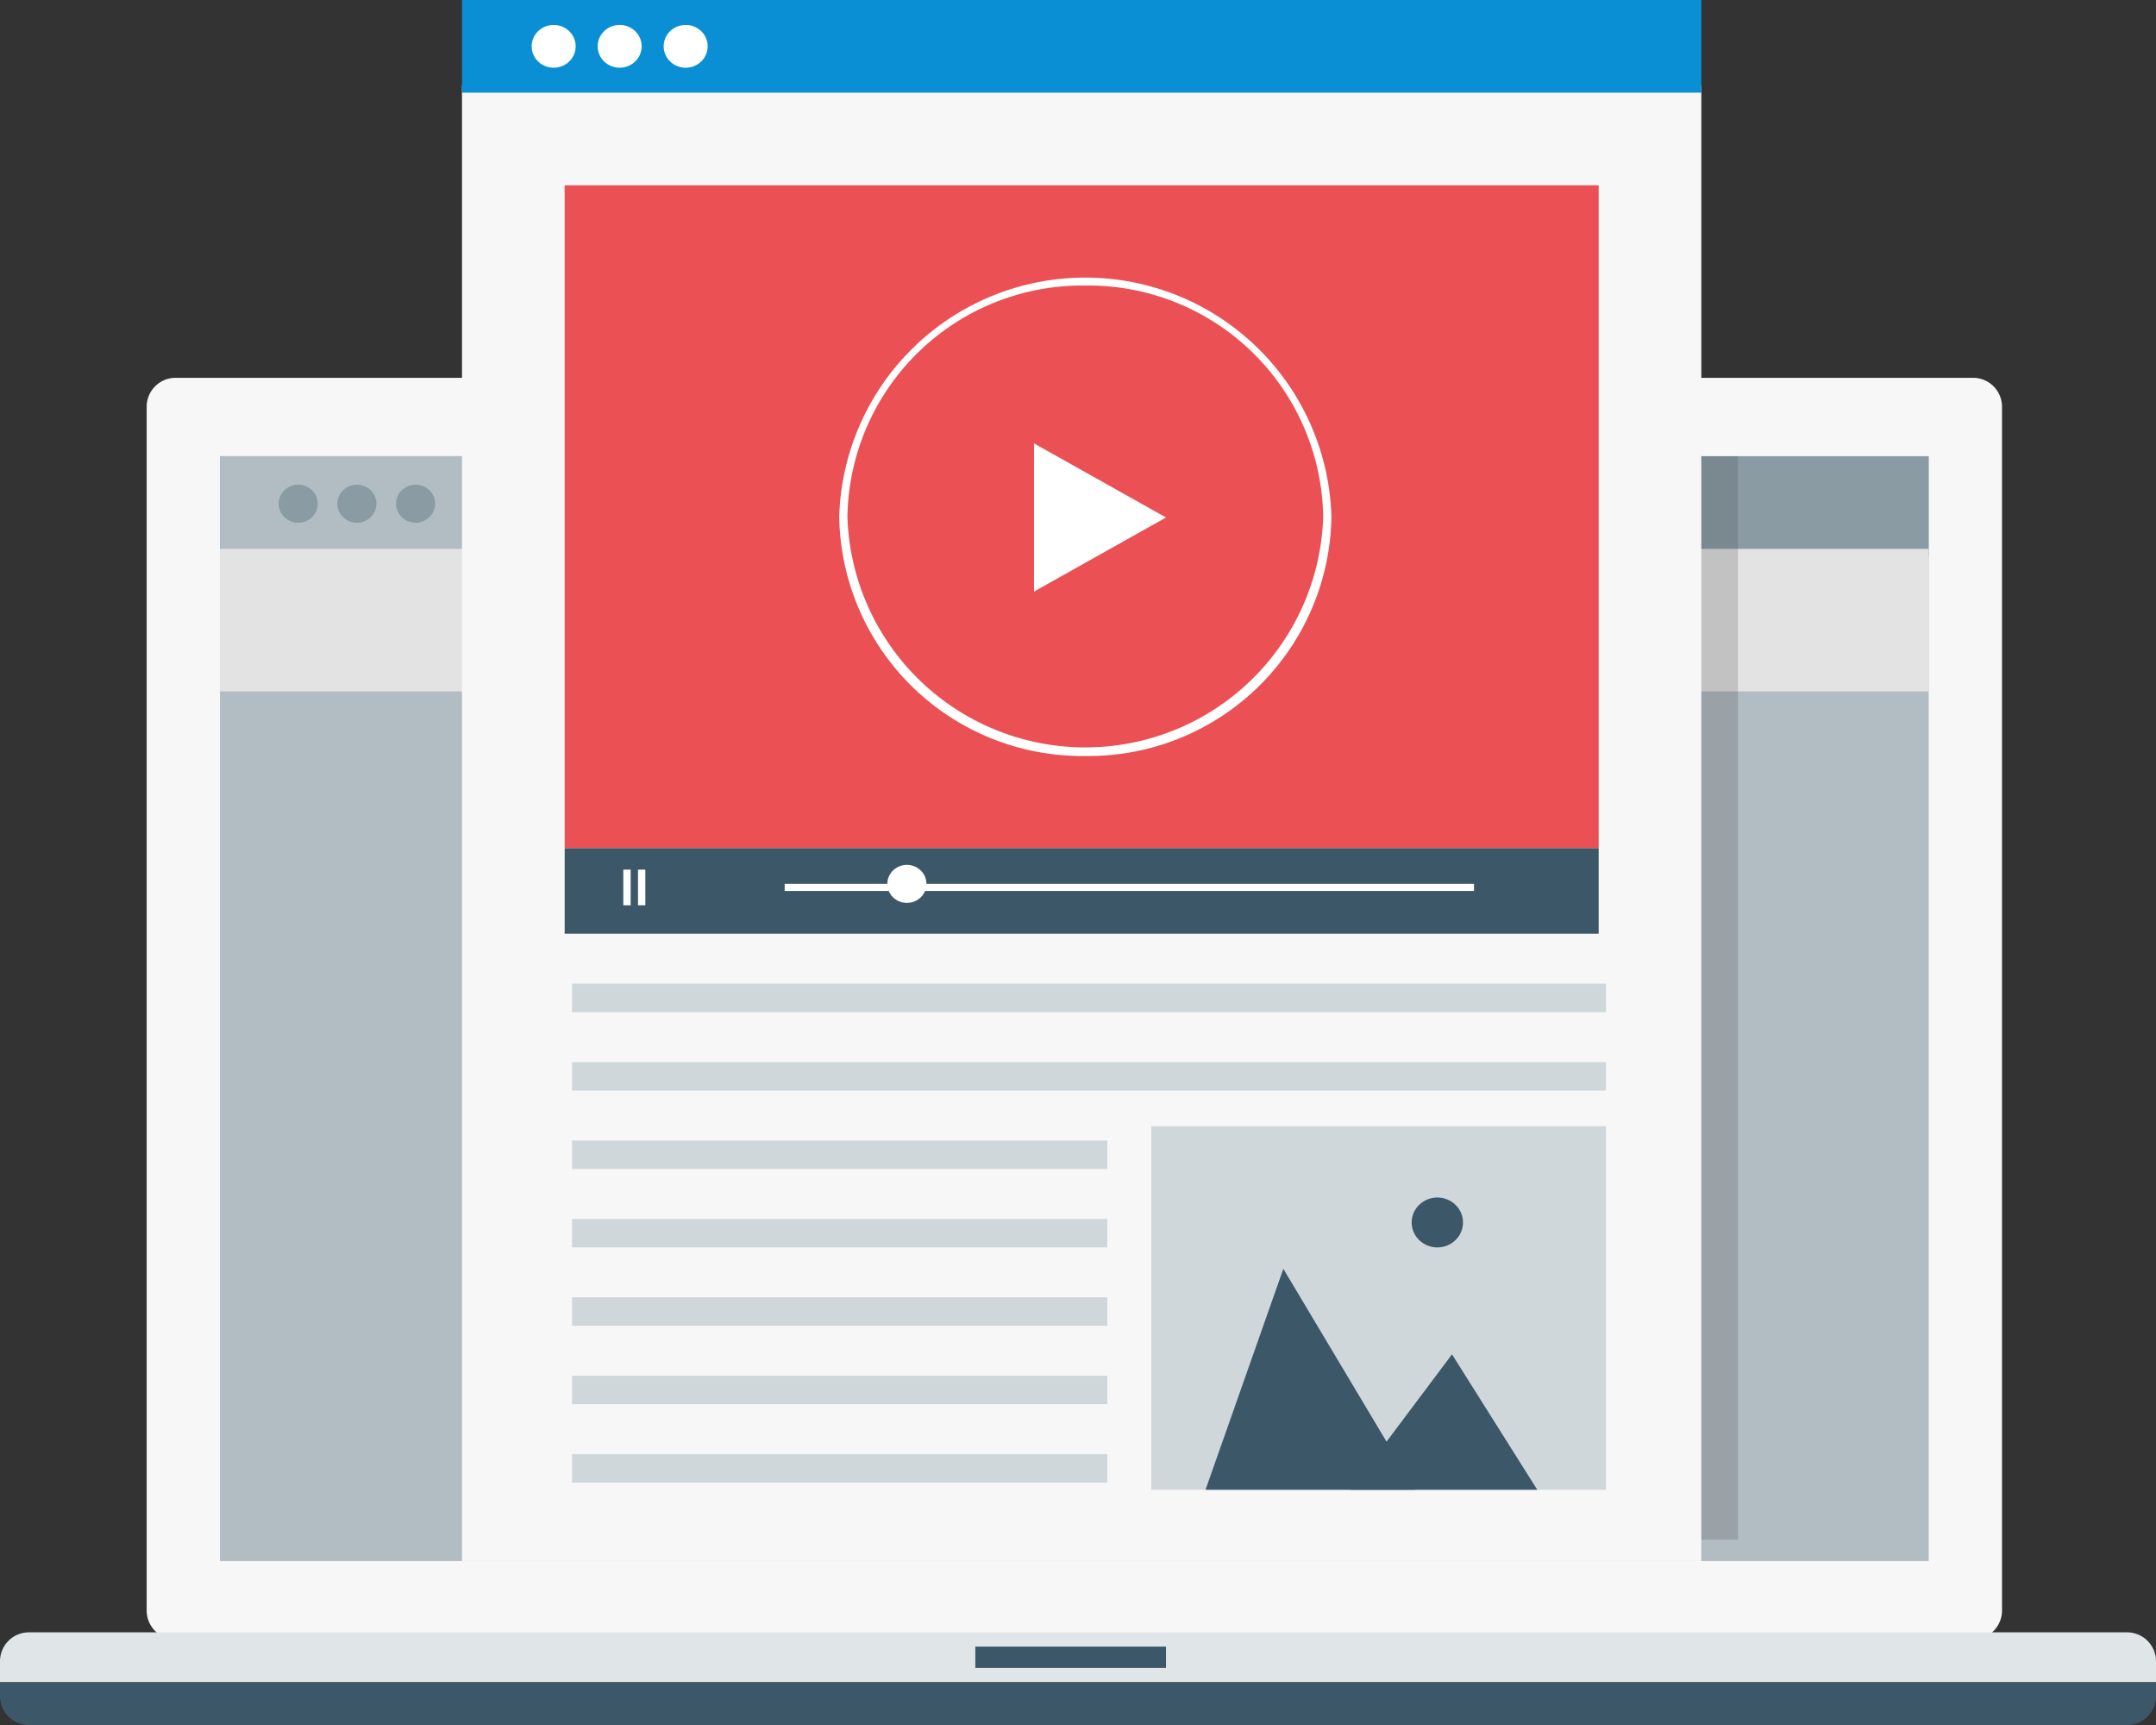 <svg xmlns="http://www.w3.org/2000/svg" viewBox="0 0 150 120"><rect x="0" y="0" width="150" height="120" fill="#333333" stroke="none"/><defs><style>.cls-1{isolation:isolate;}.cls-2{fill:#f7f7f7;}.cls-3{fill:#b1bcc3;}.cls-4{fill:#8a9ba4;}.cls-5{fill:#e3e3e3;}.cls-6{fill:#e0e5e7;}.cls-7{fill:#3c5868;}.cls-8{fill:#0a8fd5;}.cls-9{fill:#fff;}.cls-10{fill:#404040;opacity:0.2;mix-blend-mode:multiply;}.cls-11{fill:#eb5055;}.cls-12{fill:#d0d7db;}</style></defs><g class="cls-1"><g id="レイヤー_1" data-name="レイヤー 1"><path class="cls-2" d="M139.286,112.066a2.014,2.014,0,0,1-2.041,1.984h-125a2.014,2.014,0,0,1-2.041-1.984v-83.8a2.013,2.013,0,0,1,2.041-1.983h125a2.013,2.013,0,0,1,2.041,1.983Z"/><rect class="cls-3" x="15.306" y="31.736" width="118.878" height="76.859"/><rect class="cls-4" x="15.306" y="31.736" width="118.878" height="6.942"/><polygon class="cls-3" points="36.735 38.678 15.306 38.678 15.306 31.736 34.184 31.736 36.735 38.678"/><rect class="cls-5" x="15.306" y="38.182" width="118.878" height="9.917"/><path class="cls-6" d="M150,115.537a2.013,2.013,0,0,0-2.041-1.983H2.041A2.013,2.013,0,0,0,0,115.537v1.488H150Z"/><path class="cls-7" d="M0,117.025v.992A2.013,2.013,0,0,0,2.041,120H147.959A2.013,2.013,0,0,0,150,118.017v-.992Z"/><rect class="cls-7" x="67.857" y="114.545" width="13.265" height="1.488"/><ellipse class="cls-4" cx="28.912" cy="35.041" rx="1.36" ry="1.322"/><ellipse class="cls-4" cx="24.83" cy="35.041" rx="1.36" ry="1.322"/><ellipse class="cls-4" cx="20.748" cy="35.041" rx="1.36" ry="1.322"/><rect class="cls-2" x="32.143" y="5.95" width="86.224" height="102.645"/><rect class="cls-8" x="32.143" width="86.224" height="6.446"/><ellipse class="cls-9" cx="47.704" cy="3.223" rx="1.531" ry="1.488"/><ellipse class="cls-9" cx="43.112" cy="3.223" rx="1.531" ry="1.488"/><ellipse class="cls-9" cx="38.52" cy="3.223" rx="1.531" ry="1.488"/><rect class="cls-10" x="118.367" y="31.736" width="2.551" height="75.372"/><rect class="cls-11" x="39.286" y="12.893" width="71.939" height="46.116"/><rect class="cls-7" x="39.286" y="59.008" width="71.939" height="5.95"/><path class="cls-9" d="M75.51,52.591A16.906,16.906,0,0,1,58.388,35.95a17.129,17.129,0,0,1,34.244,0A16.906,16.906,0,0,1,75.51,52.591Zm0-32.727A16.342,16.342,0,0,0,58.959,35.95a16.558,16.558,0,0,0,33.1,0A16.341,16.341,0,0,0,75.51,19.864Z"/><polygon class="cls-9" points="71.939 41.152 71.939 30.846 81.122 35.999 71.939 41.152"/><rect class="cls-12" x="39.796" y="101.157" width="37.245" height="1.983"/><rect class="cls-12" x="39.796" y="95.702" width="37.245" height="1.983"/><rect class="cls-12" x="39.796" y="90.248" width="37.245" height="1.983"/><rect class="cls-12" x="39.796" y="84.793" width="37.245" height="1.983"/><rect class="cls-12" x="39.796" y="79.339" width="37.245" height="1.983"/><rect class="cls-12" x="39.796" y="73.884" width="71.939" height="1.983"/><rect class="cls-12" x="39.796" y="68.43" width="71.939" height="1.983"/><rect class="cls-12" x="80.102" y="78.347" width="31.633" height="25.289"/><polygon class="cls-7" points="98.464 103.636 83.872 103.636 89.286 88.264 98.464 103.636"/><polygon class="cls-7" points="106.954 103.636 93.954 103.636 101.02 94.215 106.954 103.636"/><ellipse class="cls-7" cx="100" cy="85.041" rx="1.786" ry="1.736"/><rect class="cls-9" x="54.592" y="61.488" width="47.959" height="0.496"/><ellipse class="cls-9" cx="63.095" cy="61.488" rx="1.361" ry="1.322"/><rect class="cls-9" x="43.367" y="60.496" width="0.51" height="2.479"/><rect class="cls-9" x="44.388" y="60.496" width="0.51" height="2.479"/></g></g></svg>